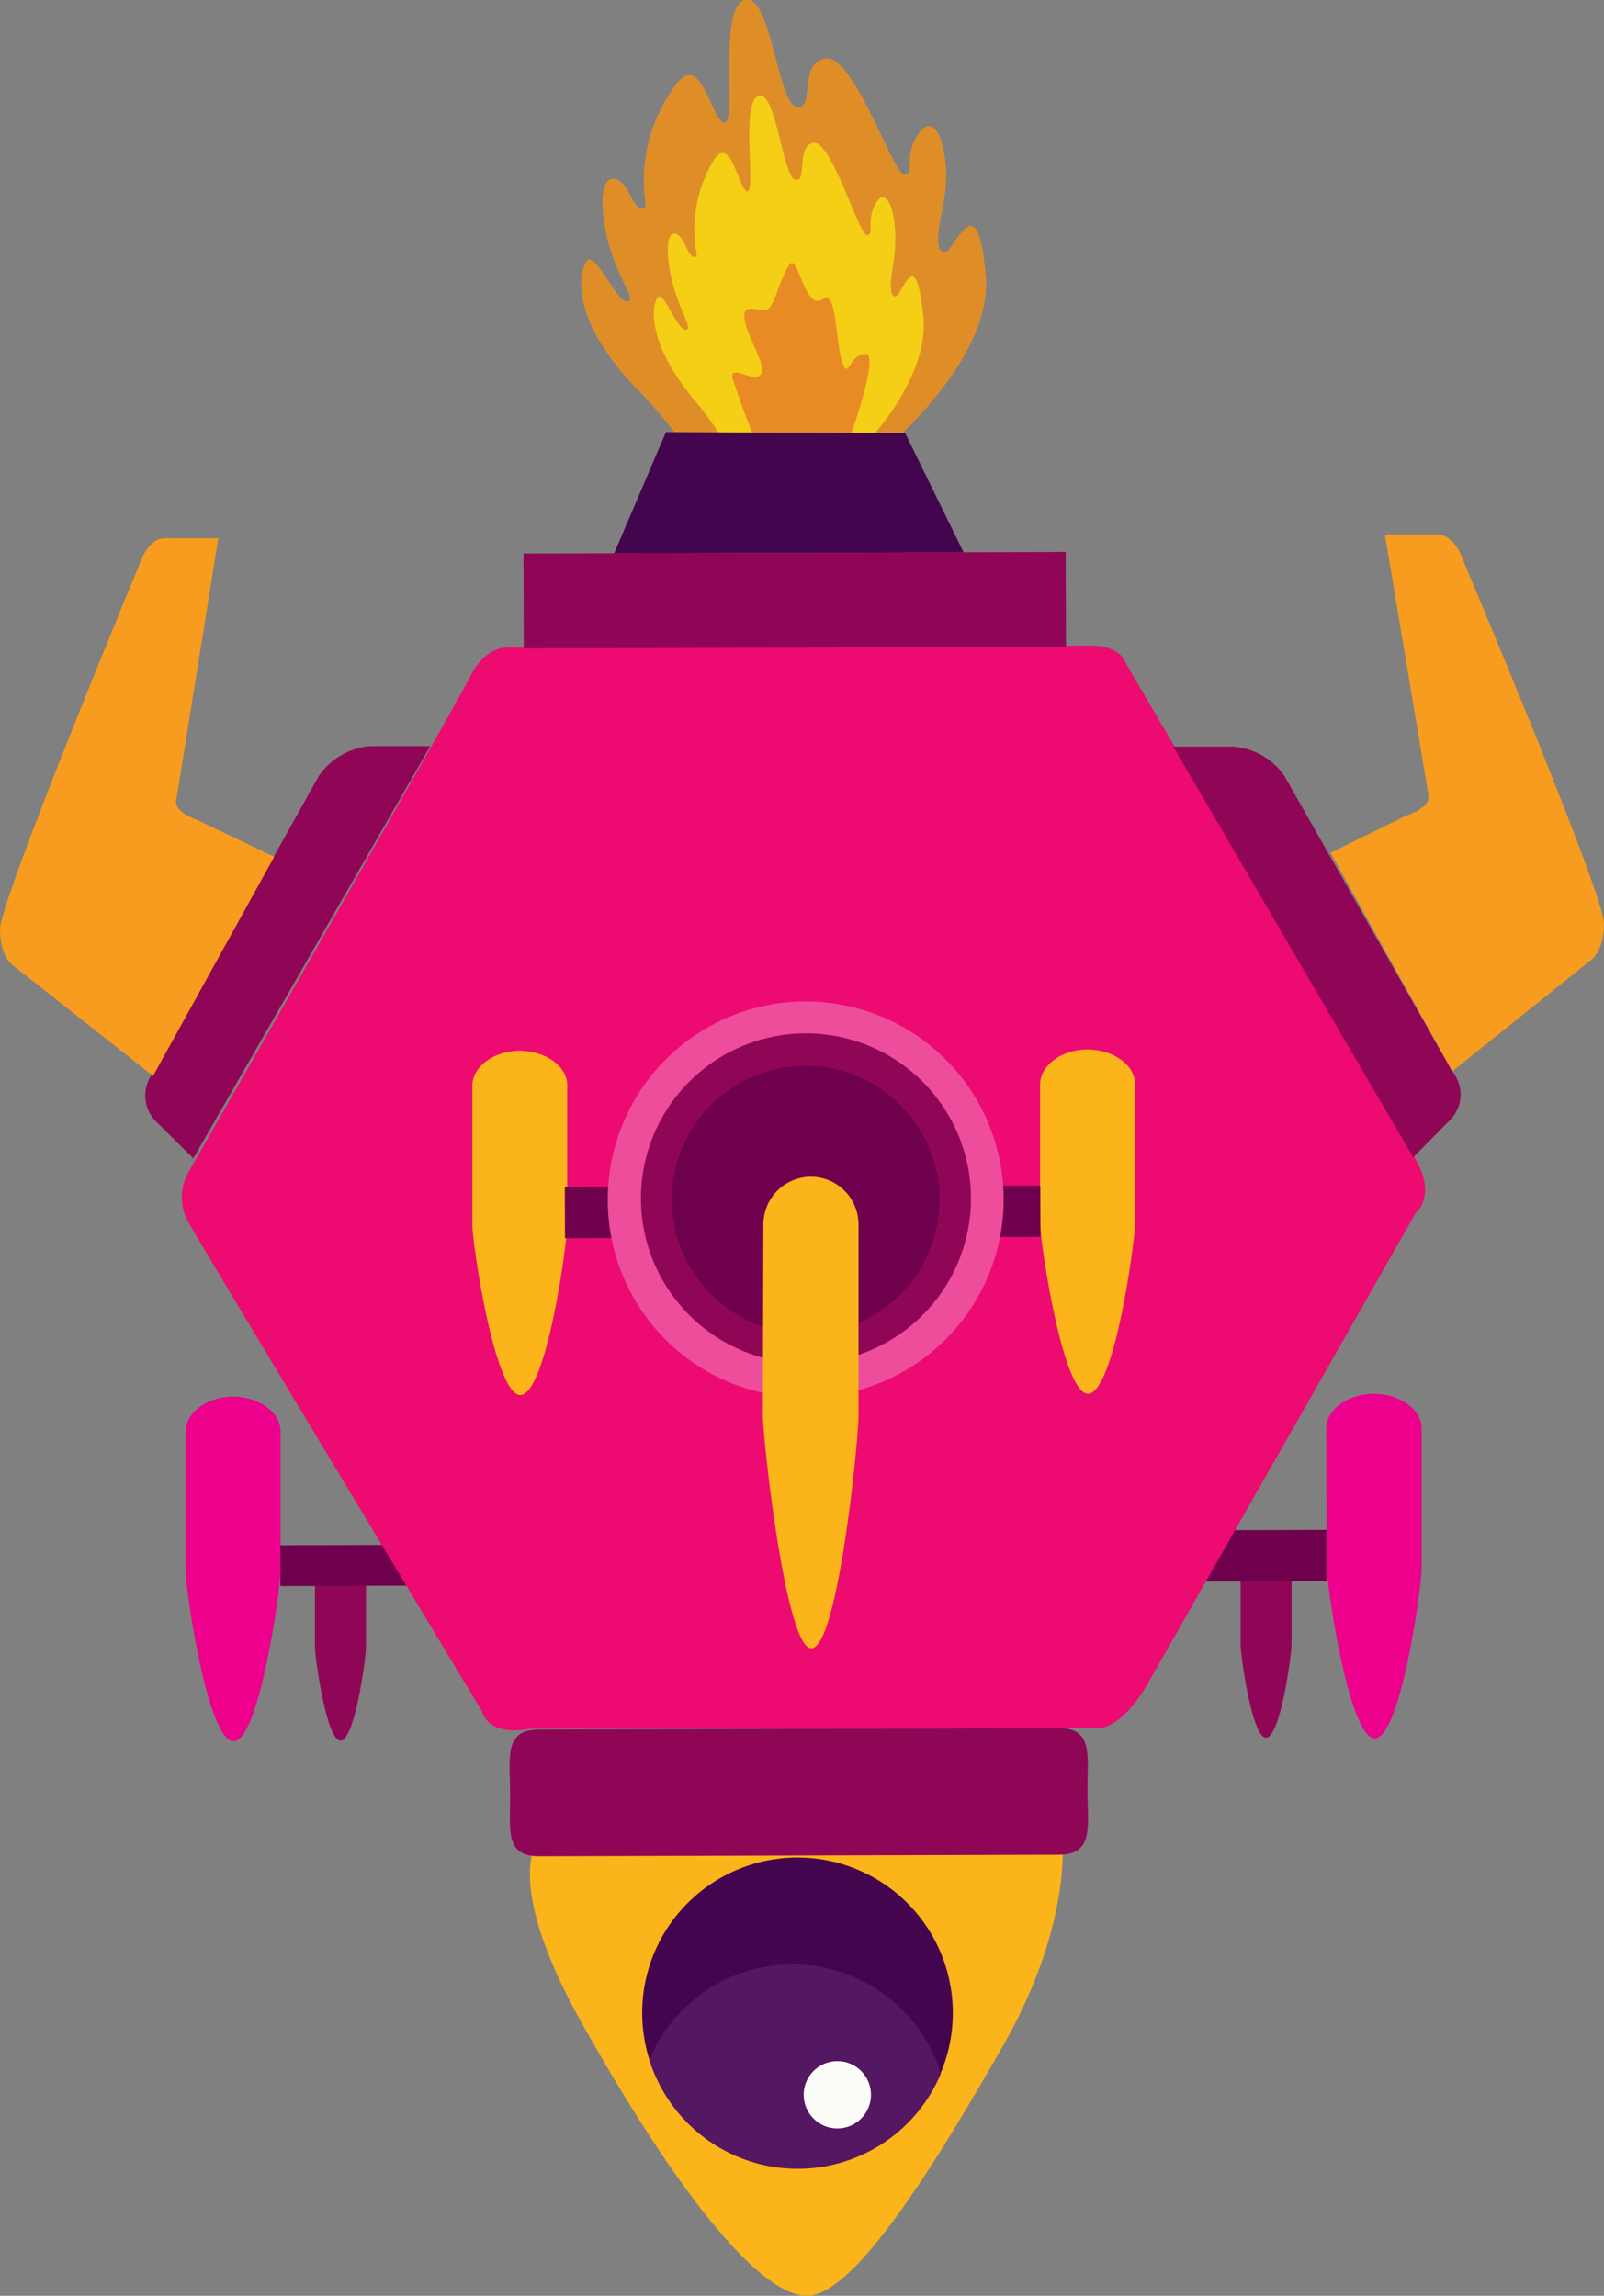 <svg xmlns="http://www.w3.org/2000/svg" viewBox="0 0 62.89 90"><rect x="0" y="0" width="62.89" height="90" fill="#808080" stroke="none"/><defs><style>.cls-1{fill:#df8e27;}.cls-2{fill:#f5ce16;}.cls-3{fill:#e88b25;}.cls-4{fill:#3e1f53;}.cls-5{fill:none;}.cls-6{fill:#fbb41a;}.cls-7{fill:#ec008c;}.cls-8{fill:#900656;}.cls-9{fill:#6e004e;}.cls-10{fill:#44054f;}.cls-11{fill:#ed0a71;}.cls-12{fill:#f79c1f;}.cls-13{fill:#ee4d9b;}.cls-14{fill:#541761;}.cls-15{fill:#fcfcf8;}</style></defs><title>spaceship_02</title><g id="Calque_2" data-name="Calque 2"><g id="Calque_1-2" data-name="Calque 1"><path class="cls-1" d="M35.08,17.25s3.84-3.32,3.57-6.43-.89-1.78-1.47-1c0,0-.7.51-.24-1.56s-.19-4-.88-3.08-.15,1.59-.58,1.67-2-4.72-3.1-4.56-.4,2-1.14,1.9S30.21-.36,29.18,0s-.27,4.73-.76,4.8S27.52,2,26.54,3.27a6.28,6.28,0,0,0-1.22,4.81s-.2.44-.64-.48-1.29-.93-1,1.08,1.35,3.07.92,3.14S23.33,9.76,23,10.25s-.67,2.38,2.21,5.24c0,0,2,2.16,2.1,2.84Z"/><path class="cls-2" d="M33.94,17.4s2.51-2.55,2.26-5-.63-1.42-1-.83c0,0-.46.41-.18-1.22s-.18-3.14-.64-2.44S34.31,9.18,34,9.22,32.6,5.49,31.9,5.6s-.23,1.57-.72,1.45-.76-3.57-1.45-3.29-.09,3.7-.42,3.74S28.68,5.25,28,6.25A5.29,5.29,0,0,0,27.32,10s-.13.34-.44-.37-.88-.76-.64.83,1,2.44.65,2.47S26,11.3,25.77,11.68s-.39,1.84,1.56,4.13a11.12,11.12,0,0,1,1.45,2.25Z"/><path class="cls-3" d="M33.91,13.87c-.66.09-.61,1-.87.37s-.25-2.94-.74-2.54c-.75.62-1-1.84-1.35-1.32s-.51,1.32-.76,1.66-1.08-.3-1,.44.9,1.85.64,2.2-1.19-.41-1.12.11a32.49,32.49,0,0,0,1.18,3.12l3.3-.39S34.58,13.77,33.91,13.87Z"/><path class="cls-4" d="M25.19,79a6.08,6.08,0,1,1,6.09,6.06A6.08,6.08,0,0,1,25.19,79Z"/><path class="cls-5" d="M36.12,79a4.86,4.86,0,1,0-4.84,4.87A4.85,4.85,0,0,0,36.12,79Z"/><path class="cls-6" d="M31.64,90c1.82,0,4.9-4.92,7.68-9.79S41.64,72,41.64,72H21.19s-1.68,1.52,1.74,7.52C26.58,86,29.8,90,31.64,90ZM26.41,79a4.86,4.86,0,1,1,4.87,4.84A4.84,4.84,0,0,1,26.41,79Z"/><path class="cls-7" d="M52,56c0-.74.84-1.36,1.87-1.36h0c1,0,1.88.61,1.87,1.37l0,5.46c0,.75-.82,6.67-1.84,6.68h0c-1,0-1.87-5.93-1.88-6.67Z"/><path class="cls-8" d="M48.64,61.47c0-.42.45-.76,1-.76h0c.56,0,1,.34,1,.74v3c0,.41-.43,3.66-1,3.67h0c-.56,0-1-3.25-1-3.67Z"/><rect class="cls-9" x="46.87" y="59.99" width="5.14" height="2.01" transform="translate(-0.18 0.14) rotate(-0.17)"/><path class="cls-7" d="M11,56.12c0-.75-.83-1.36-1.86-1.37h0c-1,0-1.87.62-1.86,1.38l0,5.46c0,.74.86,6.68,1.88,6.67h0c1,0,1.84-5.93,1.84-6.68Z"/><path class="cls-8" d="M14.35,61.57c0-.41-.45-.74-1-.73h0a.9.9,0,0,0-1,.75v3c0,.41.46,3.66,1,3.65h0c.56,0,1-3.26,1-3.67Z"/><rect class="cls-9" x="10.99" y="60.57" width="5.14" height="1.6" transform="translate(-0.18 0.04) rotate(-0.17)"/><polygon class="cls-10" points="35.49 16.98 26.11 16.94 24.08 21.69 37.78 21.65 35.49 16.98"/><path class="cls-8" d="M20,70.29c0-1.37-.26-2.48,1.12-2.49l20.39-.06c1.37,0,1.12,1.1,1.13,2.48h0c0,1.37.26,2.48-1.11,2.49l-20.4.06c-1.38,0-1.11-1.1-1.13-2.48Z"/><path class="cls-11" d="M41.49,67.74h1.4s1,.3,2.23-1.95l10.4-18.26s.8-.63,0-2.05S44.14,26,44.14,26s-.16-.68-1.37-.69l-22.85.08s-.86-.12-1.49,1.14-11,19.35-11,19.35a2,2,0,0,0,0,2.11c.68,1.2,11.47,19.1,11.47,19.1s.18,1,1.89.68Z"/><path class="cls-8" d="M56.94,42,50.36,30.42a2.67,2.67,0,0,0-2-1.15H46l9.41,16.1,1.47-1.49A1.42,1.42,0,0,0,56.94,42Z"/><path class="cls-8" d="M6,42.06,12.5,30.42a2.73,2.73,0,0,1,2-1.17h2.37L7.58,45.41,6.09,43.94A1.45,1.45,0,0,1,6,42.06Z"/><path class="cls-12" d="M56.94,42l5.41-4.34s.53-.3.54-1.45S57.38,22,57.38,22s-.31-1.07-1.08-1.05h-2L56,31.13s.23.45-.83.83l-3,1.47Z"/><path class="cls-12" d="M6,42.18.54,37.87S0,37.57,0,36.43,5.45,22.17,5.45,22.17s.31-1.06,1-1.07H8.56L6.92,31.31s-.23.47.83.84l3,1.44Z"/><rect class="cls-8" x="20.53" y="21.67" width="21.26" height="3.72" transform="translate(-0.07 0.09) rotate(-0.17)"/><path class="cls-6" d="M40.78,42.51c0-.74.83-1.36,1.85-1.37h0c1,0,1.88.6,1.87,1.36l0,5.46c0,.75-.82,6.67-1.84,6.68h0c-1,0-1.87-5.92-1.88-6.67Z"/><path class="cls-6" d="M18.52,42.56c0-.74.83-1.36,1.85-1.37h0c1,0,1.88.6,1.87,1.37l0,5.45c0,.75-.82,6.67-1.84,6.68h0c-1,0-1.88-5.92-1.88-6.67Z"/><rect class="cls-9" x="38.84" y="46.48" width="1.95" height="2.01" transform="translate(-0.14 0.12) rotate(-0.17)"/><rect class="cls-9" x="22.15" y="46.52" width="2.64" height="2.01" transform="translate(-0.15 0.08) rotate(-0.18)"/><path class="cls-13" d="M23.83,47.05a7.76,7.76,0,1,1,7.77,7.73A7.73,7.73,0,0,1,23.83,47.05Z"/><path class="cls-8" d="M25.13,47a6.47,6.47,0,1,1,6.49,6.45A6.47,6.47,0,0,1,25.13,47Z"/><path class="cls-9" d="M26.34,47.06a5.25,5.25,0,1,1,5.26,5.22A5.25,5.25,0,0,1,26.34,47.06Z"/><path class="cls-6" d="M29.93,48a1.87,1.87,0,0,1,1.85-1.87h0A1.87,1.87,0,0,1,33.66,48l0,7.49c0,1-.81,9.13-1.85,9.13h0c-1,0-1.89-8.11-1.9-9.13Z"/><path class="cls-10" d="M25.46,80.74A6.09,6.09,0,1,1,31.29,85,6.1,6.1,0,0,1,25.46,80.74Z"/><path class="cls-14" d="M25.46,80.74a6.09,6.09,0,0,1,11.43.55,6.09,6.09,0,0,1-11.43-.55Z"/><circle class="cls-15" cx="32.83" cy="82.12" r="1.32"/></g></g></svg>